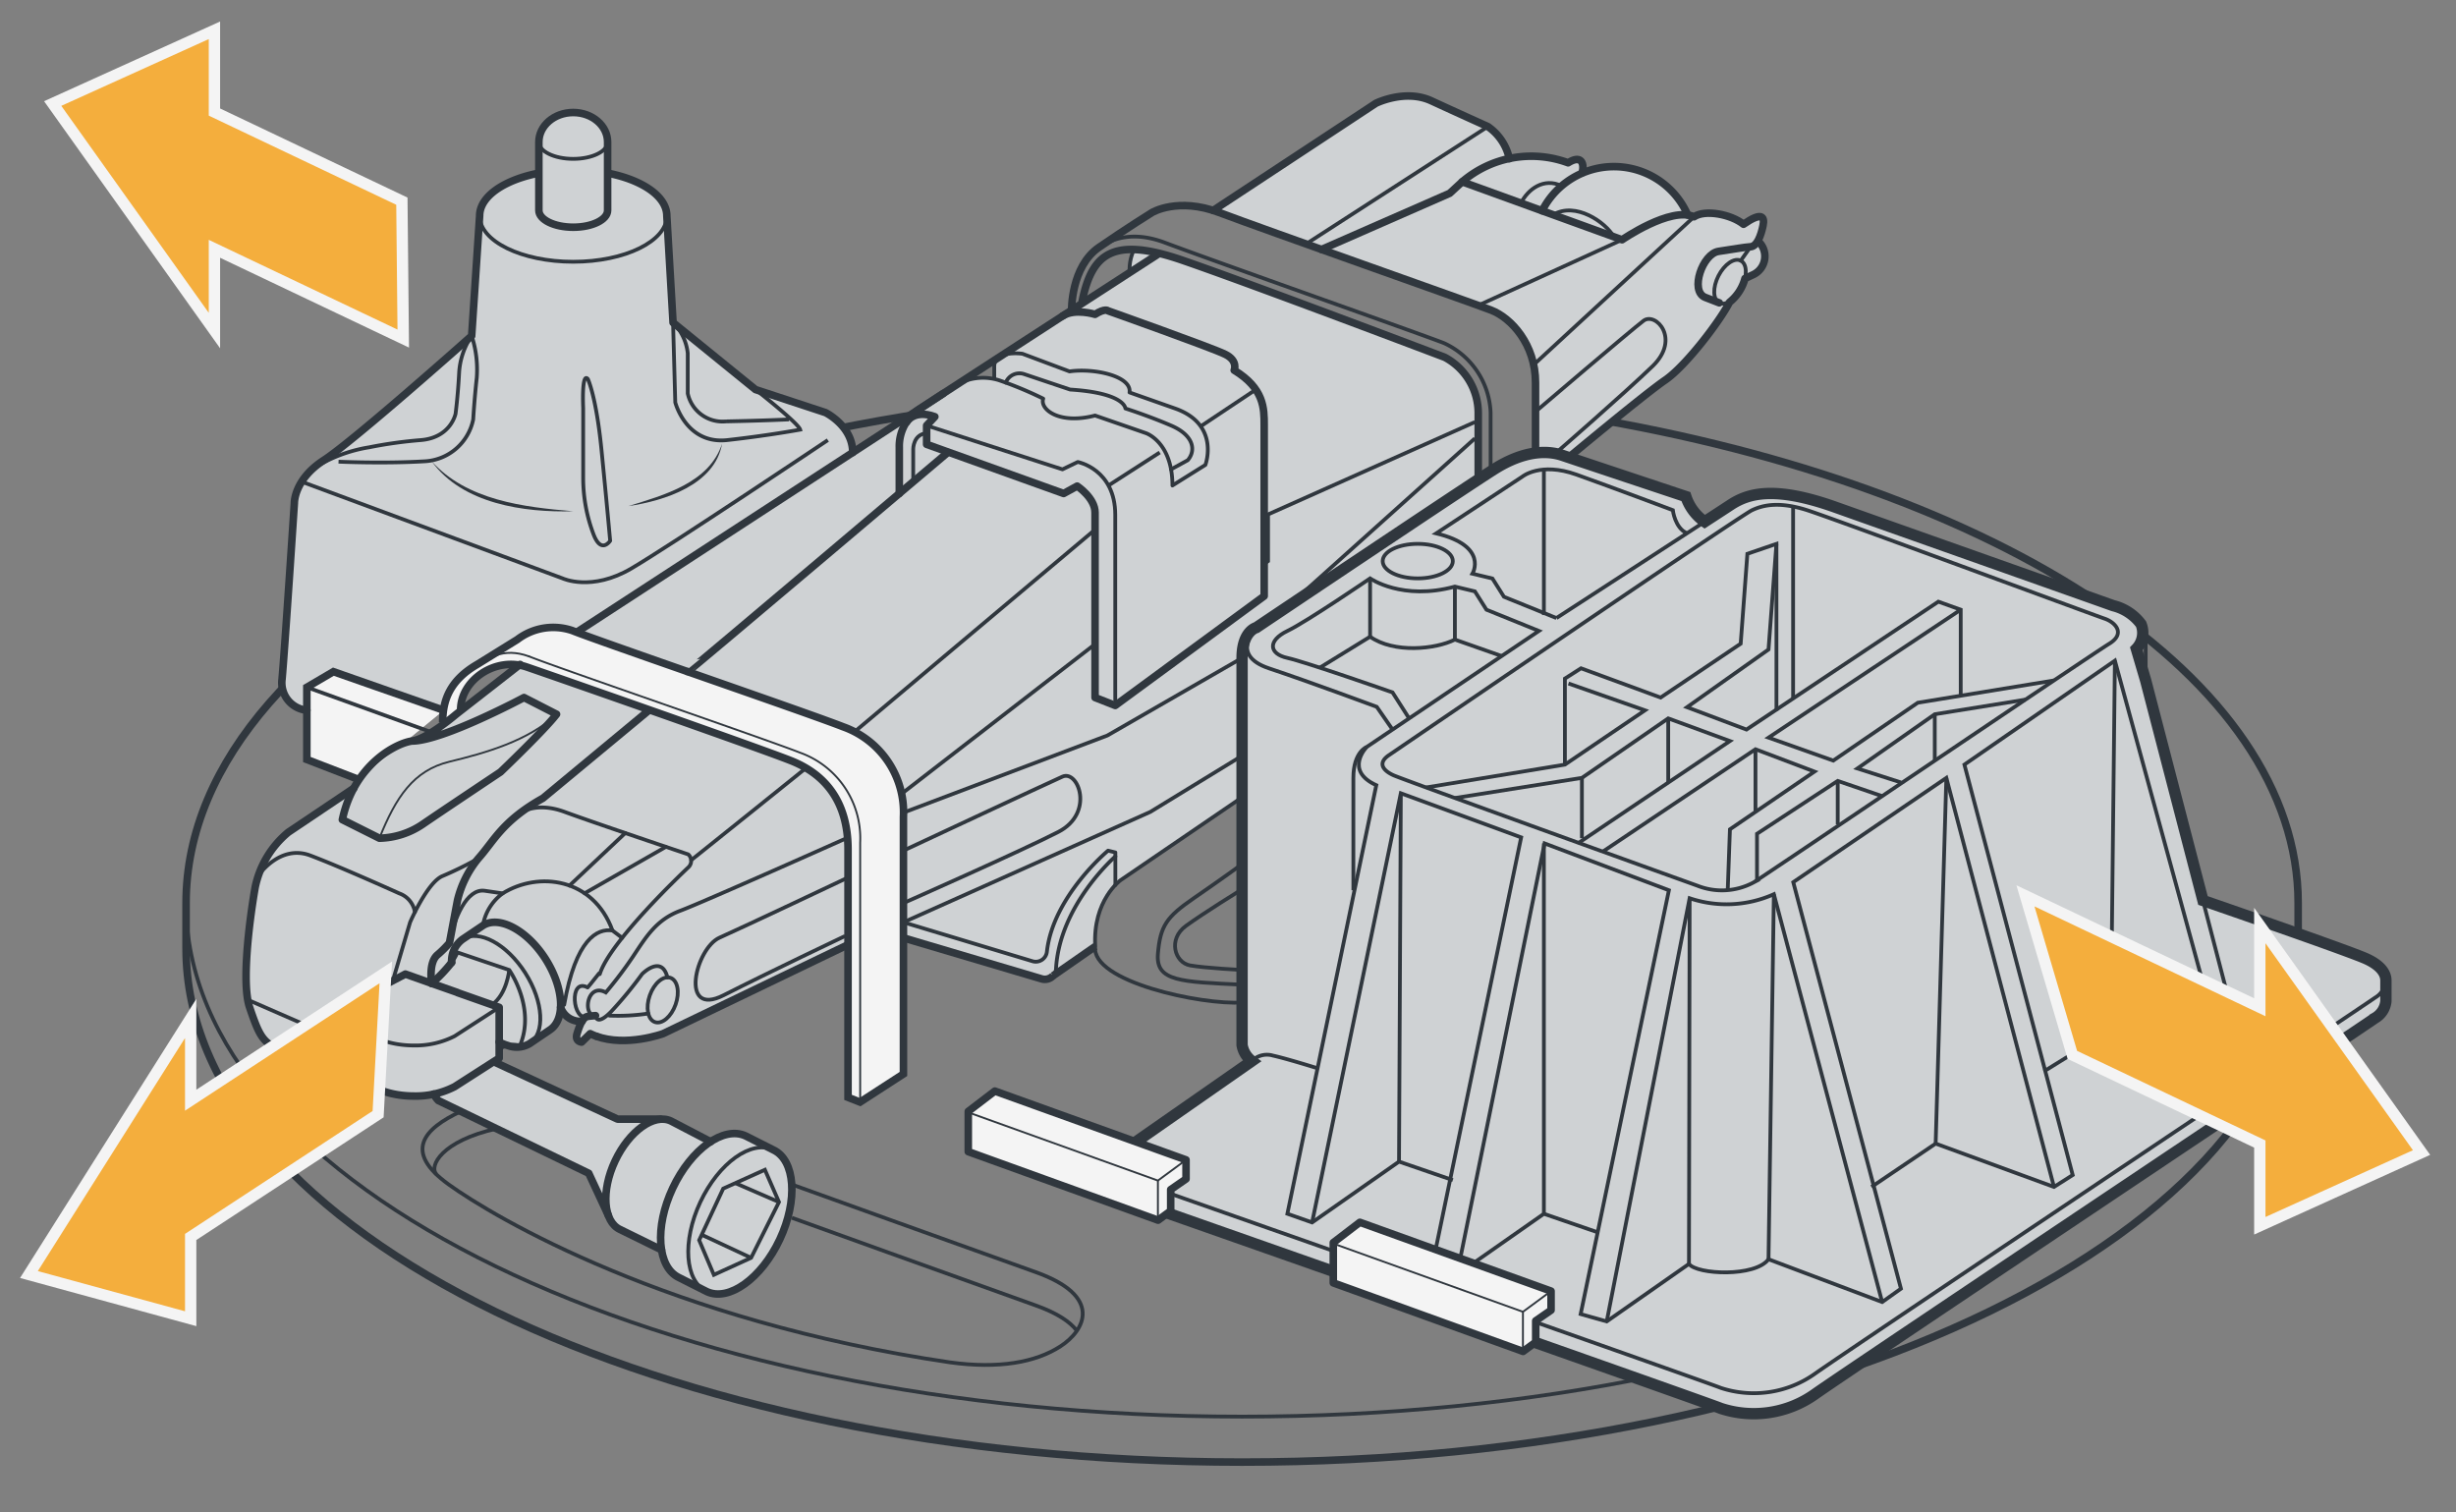 <svg xmlns="http://www.w3.org/2000/svg" width="325" height="200.116" viewBox="0 0 325 200.116"><rect x="0" y="0" width="325" height="200.116" fill="#808080" stroke="none"/><g id="a7f69508-c6c0-4693-b80d-458bdc781463" data-name="below"><path d="M209.541,55.175c55.011,9.132,94.572,34.481,94.572,64.323v6.016c0,37.529-62.566,67.952-139.745,67.952S24.623,163.043,24.623,125.514v-6.016c0-37.529,62.566-67.952,139.745-67.952,8.303,0,16.437.352,24.342,1.027" style="fill:none;stroke:#30373e;stroke-miterlimit:10"/><path d="M304.113,119.498c0,37.529-62.566,67.952-139.745,67.952s-139.745-30.423-139.745-67.952" style="fill:none;stroke:#30373e;stroke-miterlimit:10;stroke-width:0.5px"/><path d="M60.983,147.06c-4.969,2.336-7.623,5.334-1.607,9.674s29.107,18.053,66.352,23.538c6.458.885,11.324,0,14.598-2.123s5.662-6.635-3.273-9.82-32.265-11.595-32.265-11.595" style="fill:none;stroke:#30373e;stroke-miterlimit:10;stroke-width:0.5px"/><path d="M142.502,176.09c-.88-1.173-2.581-2.332-5.45-3.355-8.935-3.185-32.265-11.595-32.265-11.595" style="fill:none;stroke:#30373e;stroke-miterlimit:10;stroke-width:0.5px"/><path d="M57.731,155.375c-.963-1.073.678-4.397,7.974-6.028" style="fill:none;stroke:#30373e;stroke-miterlimit:10;stroke-width:0.5px"/><polygon points="176.437 164.422 176.437 164.642 176.437 168.235 176.437 169.751 201.527 178.817 201.546 178.826 203.147 177.644 203.224 177.587 203.224 174.775 205.254 173.364 205.254 170.838 179.945 161.734 176.437 164.422" style="fill:#cfd2d4"/><path d="M195.617,63.272V54.674a8.38,8.38,0,0,0-4.442-7.397s-25.442-9.647-34.708-12.84a22.962,22.962,0,0,0-6.396-1.42,6.296,6.296,0,0,0-.591,3.05c-1.678,1.087-3.794,2.469-6.12,3.975-.505.324-1.03.658-1.554,1.001-.381.248-.782.505-1.173.763-2.745,1.783-5.615,3.642-8.274,5.367a1.305,1.305,0,0,0-.191.124,1.44,1.44,0,0,0-.601,1.23v1.554l-.01.067a7.115,7.115,0,0,0-4.814.677,1.036,1.036,0,0,0-.134.076c-.639.419-1.239.81-1.782,1.163-.219.143-.429.277-.62.41-.41.267-.772.505-1.096.715q-.315.2-.572.372c-.257.172-.467.305-.62.41a7.308,7.308,0,0,0-1.182.972,4.041,4.041,0,0,0-.448.076l-7.445,4.852a1.802,1.802,0,0,0-.019-.324l-.029-.315c-.019-.105-.029-.2-.048-.305-.019-.095-.048-.191-.067-.286a5.005,5.005,0,0,0-.991-1.973.344.344,0,0,0-.067-.095.943.943,0,0,0-.095-.105,1.562,1.562,0,0,0-.162-.191c-.057-.067-.114-.124-.162-.181l-.172-.172c-.114-.115-.229-.219-.334-.315a9.501,9.501,0,0,0-1.134-.829c-.124-.076-.229-.134-.286-.162h-.01a.104.104,0,0,1-.038-.019l-.01-.01-3.708-1.22-5.51-1.802a.009.009,0,0,1-.01-.01h-.019l-6.711-5.453-1.249-1.02-2.936-2.383-.019-.009-.82-14.127c0-2.564-3.241-4.766-7.836-5.653v-4.118c0-2.154-2.04-3.908-4.547-3.908-2.517,0-4.547,1.754-4.547,3.908v4.118a12.821,12.821,0,0,0-6.616,3.012,5.305,5.305,0,0,0-.667.829,3.359,3.359,0,0,0-.553,1.811l-.01.076-1.039,15.796a.009.009,0,0,1-.01.009c0,.01-.009.019-.029.029h-.01c-.009.019-.029.029-.048.048-.105.095-.295.257-.553.486-.172.143-.372.324-.601.534-.391.353-.868.772-1.401,1.239-.095.086-.191.172-.295.257-.191.172-.4.353-.61.534-.067.048-.124.105-.191.162-.887.782-1.878,1.659-2.936,2.564-.276.238-.553.486-.839.734-.391.343-.791.686-1.192,1.03-1.335,1.144-2.707,2.316-4.023,3.432-.458.381-.896.753-1.335,1.106-.324.267-.639.534-.953.791q-.658.543-1.258,1.03c-.486.391-.953.753-1.382,1.087q-.558.443-1.03.772c-.334.248-.629.458-.877.62-.114.076-.238.152-.343.229-.019.01-.048.029-.076.048-.134.095-.257.191-.381.286a5.784,5.784,0,0,0-.677.572c-.01,0-.01.01-.019.01a8.589,8.589,0,0,0-1.277,1.449c-.057.086-.114.162-.162.248a7.013,7.013,0,0,0-.467.848,7.605,7.605,0,0,0-.286.734,1.153,1.153,0,0,1-.048.172,4.135,4.135,0,0,0-.172,1.077s-.381,5.853-.791,11.763c-.019.334-.048.677-.067,1.01-.009.172-.019.343-.038.505-.029.496-.067.982-.105,1.468v.067c-.019.324-.038.639-.067.944-.038.648-.086,1.277-.133,1.878-.029.439-.057.867-.095,1.278-.048.724-.095,1.392-.143,1.992-.01.219-.029.429-.048.629v.048c-.019.191-.029.372-.048.543-.009.115-.019.219-.019.324-.029.248-.038.458-.057.648-.01.076-.01.143-.019.2a4.683,4.683,0,0,0,0,.896c.019.124.029.229.048.334a.035.035,0,0,0,.01.029,3.207,3.207,0,0,0,.114.458,3.861,3.861,0,0,0,.162.4,2.206,2.206,0,0,0,.2.362,3.17,3.17,0,0,0,.477.572s.01.019.019.019c.086.076.172.153.257.219.095.067.181.134.276.191a4.568,4.568,0,0,0,1.725.629v6.52L47.5,103.166c-.238.353-.467.734-.686,1.134a.034.034,0,0,0-.01.019l-4.318,2.898-4.328,2.898v.01a.291.291,0,0,1-.038.029,1.049,1.049,0,0,0-.2.172c-.01,0-.01.009-.019.009q-.129.115-.315.286c-.086.086-.181.181-.286.277-.105.105-.21.21-.324.334-.219.238-.467.515-.715.829-.2.257-.4.534-.61.839-.105.162-.219.334-.324.505a12.112,12.112,0,0,0-1.134,2.421v.019c-.095.248-.172.505-.248.763-.067.277-.134.553-.181.839-.248,1.43-.515,3.203-.734,5.052-.048.401-.095.801-.133,1.211-.095.877-.172,1.764-.229,2.631-.086,1.296-.114,2.555-.086,3.68a16.911,16.911,0,0,0,.21,2.269v.01a6.063,6.063,0,0,0,.238.992c1.068,3.136,1.535,4.166,2.86,5.052.667.438,3.403,1.764,5.967,2.965.315.152.629.295.944.448.62.286,1.22.562,1.754.81,1.325.61,2.259,1.039,2.259,1.039v.01l.01.01.019.019a.83.83,0,0,0,.181.124,1.089,1.089,0,0,0,.886-.029,3.506,3.506,0,0,0,.334-.162l.2-.115c.057-.038.133-.086.2-.133.143.105.305.21.467.315a6.531,6.531,0,0,0,1.068.524,3.965,3.965,0,0,0,.639.238,3.829,3.829,0,0,0,.467.153,5.252,5.252,0,0,0,.667.162,1.752,1.752,0,0,0,.305.067,3.908,3.908,0,0,0,.582.095,1.052,1.052,0,0,0,.181.029c.21.029.419.057.639.067a1.863,1.863,0,0,0,.238.019c.286.019.572.029.868.029.229,0,.458-.01.686-.019.172-.01.343-.019.515-.038.172-.01.343-.029.505-.048.152-.019.305-.038.458-.067a3.851,3.851,0,0,0,.458-.086,3.826,3.826,0,0,0,.62.858l2.965,1.44.01.01,4.709,2.269.01.009,12.211,5.901,2.602,5.586v.01a3.353,3.353,0,0,0,1.039,1.525,2.393,2.393,0,0,0,.496.305l5.481,2.698v.009a6.462,6.462,0,0,0,.219.896c.009.048.029.095.038.143l.114.315a3.108,3.108,0,0,0,.172.41,3.482,3.482,0,0,0,.267.496,2.423,2.423,0,0,0,.248.362,1.427,1.427,0,0,0,.095.124,3.88,3.88,0,0,0,.334.353,3.261,3.261,0,0,0,.458.353,2.739,2.739,0,0,0,.4.229l3.356,1.687a3.548,3.548,0,0,0,.925.372,1.205,1.205,0,0,0,.267.057c1.678.267,3.68-.658,5.472-2.44a16.422,16.422,0,0,0,3.289-4.747c.114-.248.229-.496.334-.744s.2-.505.295-.753c.086-.238.172-.467.248-.705a.622.622,0,0,1,.019-.067c.057-.172.105-.343.152-.515.019-.067.038-.124.057-.191l.057-.229c.067-.238.114-.486.162-.725.067-.296.114-.601.162-.896v-.038c.029-.2.048-.391.067-.582.01-.133.029-.257.029-.381a10.387,10.387,0,0,0,.01-1.439c0-.029-.01-.057-.01-.086-.019-.238-.038-.477-.076-.705v-.019c-.038-.229-.086-.458-.143-.677a.792.792,0,0,0-.038-.143,4.077,4.077,0,0,0-.152-.515c-.019-.048-.029-.086-.048-.134a5.185,5.185,0,0,0-.257-.572,2.409,2.409,0,0,0-.152-.267.526.526,0,0,0-.086-.134c-.057-.095-.124-.181-.191-.276-.067-.086-.143-.172-.219-.257a2.806,2.806,0,0,0-.238-.238c-.086-.076-.172-.143-.257-.21a3.49,3.49,0,0,0-.572-.343c-.019-.01-.029-.019-.048-.019L98.68,150.314a3.454,3.454,0,0,0-1.487-.324,3.314,3.314,0,0,0-.524.038,2.601,2.601,0,0,0-.448.076,5.108,5.108,0,0,0-1.058.353c-.105.048-.219.095-.324.152-.134.067-.267.143-.41.219-.134.076-.267.162-.4.248l-5.243-2.736a2.697,2.697,0,0,0-1.535-.219v-.038H81.722l-16.024-7.416-.181-.305.543-.352v-2.135a5.197,5.197,0,0,0,1.134.467,3.376,3.376,0,0,0,2.841-.21c.01-.01.019-.01.029-.029l2.659-1.802a2.638,2.638,0,0,0,.601-.524,2.114,2.114,0,0,0,.238-.334,2.671,2.671,0,0,0,.2-.362,2.905,2.905,0,0,0,.162-.4,3.312,3.312,0,0,0,.124-.439,3.522,3.522,0,0,0,.086-.458c.019-.153.038-.305.048-.467v-.029a2.779,2.779,0,0,0,.295.591,4.036,4.036,0,0,0,.257.343c.048.057.105.115.162.172a2.208,2.208,0,0,0,.62.467,2.977,2.977,0,0,0,.534.219,2.942,2.942,0,0,0,.677.076c.095,0,.191,0,.286-.01-.038.067-.076.134-.114.21s-.086.162-.124.257c-.048.124-.105.248-.153.382-.086.238-.172.496-.248.753a.836.836,0,0,0,.133.944.958.958,0,0,0,.353.181.426.426,0,0,0,.105.019l.839-.83.286-.295.01.01c.267.124.515.238.782.334a13.181,13.181,0,0,0,6.902.2,17.647,17.647,0,0,0,1.725-.458.995.995,0,0,0,.124-.038.219.219,0,0,1,.086-.029.035.035,0,0,1,.029-.009l24.47-11.773v20.2l1.592.629.019-.01,5.72-3.718V124.1l18.283,5.424a1.466,1.466,0,0,0,1.506-.4l5.596-3.889a10.568,10.568,0,0,1,2.66-8.131,4.951,4.951,0,0,1,.686-.629l15.91-10.858h.181v-18.56c0-2.212.734-3.232,1.296-3.689a1.684,1.684,0,0,1,.591-.334s1.601-1.077,4.099-2.745a.009.009,0,0,0,.01-.01c6.701-4.49,19.799-13.25,25.337-16.873ZM75.735,83.434c.152.057.324.134.572.229Q75.964,83.534,75.735,83.434Zm1.315.505c.429.152.925.334,1.478.534C77.966,84.273,77.47,84.101,77.051,83.939Zm1.611.582c1.897.686,4.48,1.592,7.369,2.612C83.142,86.122,80.559,85.207,78.662,84.521ZM68.748,107.637c.038-.029.086-.057.133-.086a1.375,1.375,0,0,0-.191.134C68.71,107.665,68.729,107.656,68.748,107.637ZM70.111,88.4C74,89.735,90.94,95.654,99.814,98.867c-3.718-1.325-8.875-3.127-13.937-4.89C79.367,91.708,73.037,89.487,70.111,88.4Zm31.762,11.21c-.562-.2-1.173-.429-1.84-.667C100.701,99.181,101.311,99.401,101.874,99.61Zm-43.192-5.634-7.273-2.545,7.273,2.535Zm0,.029a10.674,10.674,0,0,0-.105,1.563l2.374-1.63c0-3.651,3.899-6.568,7.731-5.939l-7.683,6.005-.629.496v.01s-.229.172-.6.477v.019c-.076.057-.162.124-.248.191-.086.076-.181.143-.277.219s-.2.152-.305.229a.526.526,0,0,1-.086.067,2.368,2.368,0,0,1-.248.181,1.273,1.273,0,0,1-.181.134c-.172.124-.343.248-.534.372a.862.862,0,0,1-.153.105,6.002,6.002,0,0,1-.61.391,10.817,10.817,0,0,1-1.049.6,1.848,1.848,0,0,1-.343.162,3.088,3.088,0,0,1-.324.143,2.656,2.656,0,0,1-.324.114,1.039,1.039,0,0,1-.267.076,1.258,1.258,0,0,1-.305.067,5.498,5.498,0,0,0-1.153.305l2.393-1.964Zm61.361-38.254h.01a.206.206,0,0,1-.038.048A.208.208,0,0,0,120.043,55.751Zm-1.039,9.542v.01c-.238.2-.486.41-.743.62Q118.632,65.608,119.003,65.293Z" style="fill:#cfd2d4"/><polygon points="131.644 144.375 128.126 147.064 128.126 147.283 128.126 152.392 153.225 161.448 153.244 161.458 154.503 160.533 154.913 160.228 154.913 157.406 156.943 156.005 156.943 153.479 150.318 151.096 131.644 144.375" style="fill:#cfd2d4"/><path d="M232.593,31.895a7.082,7.082,0,0,0,.706-2.025c.257-1.249-.2-1.849-2.583-.191-1.649-1.325-5.09-1.983-6.549-.991a2.664,2.664,0,0,0-.829-.219V28.45a10.65,10.65,0,0,0-13.956-5.548l-.019-.038c.324-1.192-.067-2.44-1.859-1.325a15.055,15.055,0,0,0-7.769-.553,7.07,7.07,0,0,0-2.841-4.242s-4.013-1.802-7.483-3.403c-3.479-1.601-7.35.334-7.35.334L160.537,27.849a8.773,8.773,0,0,1,.839.286c1.897.725,6.444,2.355,11.687,4.232.6.21,1.201.429,1.811.648h.01c7.921,2.831,16.892,6.005,20.733,7.397.829.305,1.42.515,1.706.629a9.987,9.987,0,0,1,5.624,7.226,11.012,11.012,0,0,1,.248,2.354v9.247l.01.076a7.9,7.9,0,0,1,2.717.095,5.956,5.956,0,0,1,.791.21q.286.1.858.286l.009-.01s10.047-8.369,12.755-10.219,7.207-7.74,8.532-10.314a4.001,4.001,0,0,0,.582-.543l.038-.038a6.143,6.143,0,0,0,1.335-2.25.469.469,0,0,0,.037-.122C233.886,35.896,234.027,33.265,232.593,31.895Z" style="fill:#cfd2d4"/></g><g id="a4c5c30e-b501-4d71-b86e-953d2fee5e32" data-name="illustration"><polyline points="58.702 93.982 44.118 88.877 40.605 90.938 40.605 100.5 47.506 103.163" style="fill:#f4f4f4;stroke:#30373e;stroke-miterlimit:10"/><path d="M89.873,169.062c-2.904-1.363-3.287-6.666-.855-11.844s6.756-8.27,9.66-6.906l3.654,1.842c2.904,1.363,3.287,6.666.855,11.844s-6.756,8.27-9.66,6.906Z" style="fill:none;stroke:#30373e;stroke-linecap:round;stroke-linejoin:round"/><path d="M87.541,165.382l-5.495-2.697c-2.223-1.044-2.516-5.103-.655-9.066s5.171-6.33,7.394-5.286l5.248,2.735" style="fill:none;stroke:#30373e;stroke-linecap:round;stroke-linejoin:round"/><polygon points="95.705 157.272 101.218 154.787 103.082 159.058 99.393 166.435 94.462 168.687 92.521 164.105 95.705 157.272" style="fill:none;stroke:#30373e;stroke-miterlimit:10;stroke-width:0.5px"/><path d="M102.332,152.153c-2.904-1.363-7.229,1.729-9.66,6.906s-2.048,10.48.855,11.844" style="fill:none;stroke:#30373e;stroke-miterlimit:10;stroke-width:0.5px"/><path d="M59.766,127.355a3.587,3.587,0,0,1,1.442-3.07l2.696-1.816c2.134-1.367,5.86.618,8.294,4.437,2.434,3.838,2.677,8.031.524,9.398l-2.677,1.816a3.37,3.37,0,0,1-2.846.225,5.876,5.876,0,0,1-1.142-.468" style="fill:none;stroke:#30373e;stroke-linecap:round;stroke-linejoin:round"/><line x1="60.533" y1="131.343" x2="60.533" y2="131.324" style="fill:none;stroke:#30373e;stroke-miterlimit:10;stroke-width:0.5px"/><path d="M61.211,124.284c2.144-1.367,5.857.625,8.294,4.448s2.675,8.03.531,9.397" style="fill:none;stroke:#30373e;stroke-miterlimit:10;stroke-width:0.5px"/><path d="M57.388,144.766a3.747,3.747,0,0,0,.618.861L77.907,155.25l2.602,5.598" style="fill:none;stroke:#30373e;stroke-linecap:round;stroke-linejoin:round"/><polyline points="87.418 148.087 81.725 148.087 65.704 140.659" style="fill:none;stroke:#30373e;stroke-linecap:round;stroke-linejoin:round"/><polyline points="167.288 74.605 167.8 74.248 167.8 68.068 195.17 55.847" style="fill:none;stroke:#30373e;stroke-miterlimit:10;stroke-width:0.5px"/><line x1="119.265" y1="105.069" x2="144.907" y2="85.234" style="fill:none;stroke:#30373e;stroke-miterlimit:10;stroke-width:0.5px"/><polyline points="119.807 107.428 146.541 97.32 164.368 87.057" style="fill:none;stroke:#30373e;stroke-miterlimit:10;stroke-width:0.5px"/><line x1="170.357" y1="80.286" x2="195.17" y2="58.011" style="fill:none;stroke:#30373e;stroke-miterlimit:10;stroke-width:0.5px"/><path d="M59.766,127.355a20.622,20.622,0,0,1-2.64,2.771" style="fill:none;stroke:#30373e;stroke-linecap:round;stroke-linejoin:round"/><path d="M66.056,138.813a3.596,3.596,0,0,1,1.142-.468,3.484,3.484,0,0,1,1.61,0c2.115-5.017-1.423-9.997-1.423-9.997l-6.852-2.321a6.534,6.534,0,0,1-.768,1.329" style="fill:none;stroke:#30373e;stroke-miterlimit:10;stroke-width:0.5px"/><line x1="146.678" y1="64.243" x2="153.466" y2="59.872" style="fill:none;stroke:#30373e;stroke-miterlimit:10;stroke-width:0.5px"/><line x1="158.886" y1="56.41" x2="166.172" y2="51.552" style="fill:none;stroke:#30373e;stroke-miterlimit:10;stroke-width:0.5px"/><line x1="76.308" y1="83.662" x2="124.828" y2="52.063" style="fill:none;stroke:#30373e;stroke-linecap:round;stroke-linejoin:round"/><line x1="40.605" y1="90.938" x2="57.126" y2="96.897" style="fill:none;stroke:#30373e;stroke-miterlimit:10;stroke-width:0.5px"/><path d="M40.605,93.982a3.654,3.654,0,0,1-3.282-4.112c.34-3.737,1.63-23.299,1.63-23.299s-.077-3.107,3.904-5.679S62.417,44.438,62.417,44.438L63.471,28.56c0-3.356,5.545-6.076,12.384-6.076S88.24,25.205,88.24,28.56l.824,14.127,10.909,8.859,9.261,3.047s3.602,1.767,3.602,5.28" style="fill:none;stroke:#30373e;stroke-linecap:round;stroke-linejoin:round"/><path d="M75.856,67.65c-6.493.192-14.683-.974-18.735-6.613,4.652,5.166,12.155,6.065,18.735,6.613Z" style="fill:#30373e"/><path d="M95.55,58.709c-.947,5.447-7.603,7.554-12.386,8.257,4.687-1.455,10.707-3.08,12.386-8.257Z" style="fill:#30373e"/><path d="M41.35,62.058a19.575,19.575,0,0,1,7.515-2.873,58.056,58.056,0,0,1,6.828-.952c3.969-.329,4.591-3.484,4.591-3.484s.311-2.335.467-5.336a9.65,9.65,0,0,1,1.666-4.975,14.414,14.414,0,0,1,.669,5.58c-.311,2.785-.467,5.48-.467,5.48a6.92,6.92,0,0,1-6.381,5.539c-5.447.326-11.44.054-11.44.054" style="fill:none;stroke:#30373e;stroke-miterlimit:10;stroke-width:0.5px"/><path d="M104.409,55.498s-3.191.159-8.327.261a4.715,4.715,0,0,1-5.073-3.696v-5.31a6.723,6.723,0,0,0-1.944-4.067l.292,10.561s1.433,5.59,6.881,4.985,9.65-1.383,9.65-1.383c-.235-.862-5.914-5.304-5.914-5.304" style="fill:none;stroke:#30373e;stroke-miterlimit:10;stroke-width:0.5px"/><path d="M77.794,50.158s1.09,2.257,1.79,9.261,1.158,12.14,1.158,12.14-1.158,1.79-2.17-.778a20.995,20.995,0,0,1-1.401-7.506V53.981S76.938,49.146,77.794,50.158Z" style="fill:none;stroke:#30373e;stroke-miterlimit:10;stroke-width:0.5px"/><path d="M88.24,28.56c0,3.356-5.545,6.076-12.384,6.076s-12.384-2.72-12.384-6.076" style="fill:none;stroke:#30373e;stroke-miterlimit:10;stroke-width:0.5px"/><path d="M39.922,63.744l34.527,12.789s3.813,1.795,9.105-1.317,25.992-16.982,25.992-16.982" style="fill:none;stroke:#30373e;stroke-miterlimit:10;stroke-width:0.5px"/><line x1="99.393" y1="166.435" x2="92.856" y2="163.385" style="fill:none;stroke:#30373e;stroke-miterlimit:10;stroke-width:0.5px"/><line x1="103.082" y1="159.058" x2="97.302" y2="156.552" style="fill:none;stroke:#30373e;stroke-miterlimit:10;stroke-width:0.5px"/><path d="M71.308,27.836c0,1.232,2.036,2.231,4.548,2.231s4.548-.999,4.548-2.231V18.791c0-2.155-2.036-3.903-4.548-3.903s-4.548,1.747-4.548,3.903Z" style="fill:#cfd2d4;stroke:#30373e;stroke-miterlimit:10"/><path d="M80.404,18.791c0,1.232-2.036,2.231-4.548,2.231s-4.548-.999-4.548-2.231" style="fill:none;stroke:#30373e;stroke-miterlimit:10;stroke-width:0.5px"/></g><g id="b76ac985-160f-4ea0-91c5-6326ee76328d" data-name="above"><path d="M164.187,117.778s-4.793,2.957-7.241,4.728-1.492,4.881.542,5.24,6.879.598,6.879.598" style="fill:none;stroke:#30373e;stroke-linecap:round;stroke-linejoin:round;stroke-width:0.5px"/><path d="M164.368,130.297c-8.074-.398-11.46-.398-11.143-4.106s1.155-4.867,4.743-7.337,6.219-4.384,6.219-4.384" style="fill:none;stroke:#30373e;stroke-linecap:round;stroke-linejoin:round;stroke-width:0.5px"/><path d="M164.368,132.65c-5.324.359-20.032-2.748-19.437-7.415-.359-6.1,3.349-8.764,3.349-8.764l15.907-10.851" style="fill:none;stroke:#30373e;stroke-linecap:round;stroke-linejoin:round;stroke-width:0.5px"/><path d="M147.595,117.099v-4.303l-.965-.239s-7.277,6.03-8.094,13.366a1.483,1.483,0,0,1-1.901,1.269l-17.084-5.154" style="fill:none;stroke:#30373e;stroke-linecap:round;stroke-linejoin:round;stroke-width:0.5px"/><path d="M139.355,129.106a1.478,1.478,0,0,1-1.522.418l-18.282-5.42" style="fill:none;stroke:#30373e;stroke-miterlimit:10"/><path d="M147.595,113.322s-7.377,6.393-7.855,14.868a1.47,1.47,0,0,1-.385.916" style="fill:none;stroke:#30373e;stroke-linecap:round;stroke-linejoin:round;stroke-width:0.5px"/><polyline points="164.368 99.998 152.227 107.428 119.551 122.037" style="fill:none;stroke:#30373e;stroke-linecap:round;stroke-linejoin:round;stroke-width:0.5px"/><path d="M58.578,95.573c0-2.851.897-5.516,4.57-7.655l5.308-3.292A7.838,7.838,0,0,1,75.73,83.437c3.542,1.435,31.274,10.931,35.82,12.726a12.02,12.02,0,0,1,8.002,11.913V142.108l-5.744,3.723-1.589-.623V112.408c0-6.35-3.037-9.971-7.582-11.765S73.324,89.496,69.708,88.261c-4.122-1.408-8.754,1.702-8.754,5.679" style="fill:#f4f4f4;stroke:#30373e;stroke-miterlimit:10"/><path d="M113.826,145.831v-34.34a12.02,12.02,0,0,0-8.002-11.913c-4.545-1.794-32.278-11.29-35.82-12.726" style="fill:none;stroke:#30373e;stroke-linecap:round;stroke-linejoin:round;stroke-width:0.25px"/><path d="M68.817,87.918l-8.445,6.59s-3.827,3.278-5.861,3.547-7.655,3.079-9.209,10.405l4.904,2.453a10.582,10.582,0,0,0,5.705-1.829c2.787-1.91,10.322-6.933,10.322-6.933s5.861-5.598,7.415-7.643L69.342,92.3s-10.764,5.755-14.831,5.755" style="fill:none;stroke:#30373e;stroke-linecap:round;stroke-linejoin:round"/><path d="M66.056,133.29v6.721l-5.897,3.782a11.251,11.251,0,0,1-5.392,1.236c-4.212,0-7.638-1.891-7.638-4.231v-6.684a3.561,3.561,0,0,1,2.078-2.902l4.437-2.321,3.482,1.236,3.407,1.198v.019Z" style="fill:none;stroke:#30373e;stroke-linecap:round;stroke-linejoin:round"/><path d="M47.127,134.107c0,2.337,3.42,4.231,7.639,4.231a11.376,11.376,0,0,0,5.402-1.239l5.886-3.806" style="fill:none;stroke:#30373e;stroke-linecap:round;stroke-linejoin:round;stroke-width:0.5px"/><path d="M67.385,128.347s-.302,3.203-2.281,4.607" style="fill:none;stroke:#30373e;stroke-miterlimit:10;stroke-width:0.5px"/><path d="M46.818,104.301l-8.662,5.819A12.793,12.793,0,0,0,33.76,117.445c-.799,4.594-1.798,12.718-.732,15.847s1.531,4.165,2.863,5.045,10.926,5.275,10.926,5.275.466.68,1.828-.292" style="fill:none;stroke:#30373e;stroke-linecap:round;stroke-linejoin:round"/><path d="M51.986,129.757l2.282-7.72s2.293-5.324,4.309-6.124a47.936,47.936,0,0,0,4.726-2.33" style="fill:none;stroke:#30373e;stroke-linecap:round;stroke-linejoin:round;stroke-width:0.5px"/><path d="M78.806,134.409c-1.751.083-1.173-4.454,1.361-3.085a54.022,54.022,0,0,0,3.599-4.757c1.731-2.597,3.063-4.861,6.259-6.059s21.985-9.595,21.985-9.595" style="fill:none;stroke:#30373e;stroke-miterlimit:10;stroke-width:0.5px"/><path d="M78.806,134.409s.099,1.48,2.096-.585a52.457,52.457,0,0,0,4.062-4.934s2.58-2.64,3.356.439" style="fill:none;stroke:#30373e;stroke-linecap:round;stroke-linejoin:round;stroke-width:0.5px"/><path d="M78.884,137.11a7.712,7.712,0,0,1-.783-.334l-1.137,1.115s-.932-.064-.599-1.129.726-2.131,1.395-2.264c.158-.032.545-.07,1.044-.111" style="fill:none;stroke:#30373e;stroke-linecap:round;stroke-linejoin:round"/><path d="M112.216,125.005l-24.47,11.77s-4.867,1.788-8.862.334" style="fill:none;stroke:#30373e;stroke-miterlimit:10"/><path d="M77.76,134.498c-1.994.799-2.533-5.201,0-3.832,0,0,.633-.733,1.504-1.858" style="fill:none;stroke:#30373e;stroke-linecap:round;stroke-linejoin:round;stroke-width:0.5px"/><path d="M57.126,130.126s-.461-2.693.738-3.759a14.099,14.099,0,0,0,1.611-1.598l1.059-5.621a13.724,13.724,0,0,1,2.771-5.566c2.084-2.33,3.149-4.941,8.543-7.964L85.881,93.982" style="fill:none;stroke:#30373e;stroke-linecap:round;stroke-linejoin:round"/><path d="M68.574,107.777s2.074-1.843,6.136-.349S91.072,113.05,91.072,113.05a1.157,1.157,0,0,1,0,1.731c-.915.866-10.37,9.84-11.701,14.109" style="fill:none;stroke:#30373e;stroke-linecap:round;stroke-linejoin:round;stroke-width:0.5px"/><ellipse cx="87.694" cy="132.314" rx="3.103" ry="1.812" transform="translate(-66.289 170.87) rotate(-70.522)" style="fill:none;stroke:#30373e;stroke-linecap:round;stroke-linejoin:round;stroke-width:0.5px"/><path d="M80.645,134.387a27.105,27.105,0,0,0,5.145-.276" style="fill:none;stroke:#30373e;stroke-linecap:round;stroke-linejoin:round;stroke-width:0.5px"/><path d="M112.009,116.213s-13.609,6.444-16.791,7.859-5.381,10.629.543,7.617,16.072-7.837,16.072-7.837" style="fill:none;stroke:#30373e;stroke-miterlimit:10;stroke-width:0.5px"/><path d="M119.551,112.556s18.943-8.858,21.044-9.792,4.28,4.825-.545,7.315-20.5,9.419-20.5,9.419" style="fill:none;stroke:#30373e;stroke-linecap:round;stroke-linejoin:round;stroke-width:0.5px"/><path d="M91.466,113.815c.233-.156,15.195-12.19,15.195-12.19" style="fill:none;stroke:#30373e;stroke-linecap:round;stroke-linejoin:round;stroke-width:0.5px"/><line x1="113.436" y1="96.537" x2="144.907" y2="70.08" style="fill:none;stroke:#30373e;stroke-linecap:round;stroke-linejoin:round;stroke-width:0.5px"/><path d="M91.009,88.877c.1.035,34.412-29.005,34.412-29.005" style="fill:none;stroke:#30373e;stroke-linecap:round;stroke-linejoin:round"/><path d="M119.004,65.3V59.185a5.848,5.848,0,0,1,2.914-5.214c3.268-2.179,31.286-20.311,31.286-20.311" style="fill:none;stroke:#30373e;stroke-linecap:round;stroke-linejoin:round"/><path d="M120.844,63.744v-4.326s-.015-1.946,1.775-2.101" style="fill:none;stroke:#30373e;stroke-linecap:round;stroke-linejoin:round;stroke-width:0.5px"/><path d="M119.988,55.847s.919-1.721,3.721-.709l-1.09,1.167v2.49L140.751,65.3l1.79-.979s2.366,1.556,2.366,3.502V92.3l2.673,1.048,19.708-14.475V56.228c0-2.179,0-4.825-3.969-7.237,0,0,.545-1.245-1.167-2.101S146.63,41.13,146.63,41.13s-.369-.389-1.723.467c0,0-2.677-.831-4.278.207" style="fill:none;stroke:#30373e;stroke-linecap:round;stroke-linejoin:round"/><path d="M126.596,50.912a7.081,7.081,0,0,1,5.595-.599,49.947,49.947,0,0,1,5.86,2.436c-.491,1.377,2.062,3.478,6.856,2.233l6.739,2.335s3.502,1.167,3.502,6.926l4.358-2.724s2.007-5.35-4.014-7.471L149.47,51.928h0c.308-2.159-4.672-3.249-7.941-2.782l-6.226-2.335s-3.735-.545-3.735,1.712v1.555" style="fill:none;stroke:#30373e;stroke-linecap:round;stroke-linejoin:round;stroke-width:0.5px"/><path d="M122.619,56.305l17.977,5.8,2.023-.976s4.961.934,4.961,7.004V92.638" style="fill:none;stroke:#30373e;stroke-linecap:round;stroke-linejoin:round;stroke-width:0.5px"/><path d="M154.964,62.106l2.207-1.209c1.089-1.245.877-3.268-2.207-4.591s-6.042-2.257-6.042-2.257-.021-2.048-7.315-2.502L135.459,49.48a1.951,1.951,0,0,0-2.369,1.148" style="fill:none;stroke:#30373e;stroke-linecap:round;stroke-linejoin:round;stroke-width:0.5px"/><path d="M143.211,39.807c1.299-6.237,3.999-8.56,13.259-5.37s34.708,12.84,34.708,12.84a8.368,8.368,0,0,1,4.436,7.393v8.603" style="fill:none;stroke:#30373e;stroke-linecap:round;stroke-linejoin:round"/><path d="M141.805,41.042s-.101-5.748,3.625-8.316,6.994-4.591,6.994-4.591,3.424-2.101,8.949,0,33.307,11.886,35.953,12.908,5.867,4.524,5.867,9.582v9.248" style="fill:none;stroke:#30373e;stroke-linecap:round;stroke-linejoin:round"/><path d="M143.08,35.512c1.015-1.942,4.442-5.899,11.057-3.409s34.007,12.14,36.965,13.307a10.566,10.566,0,0,1,6.148,9.183v7.512" style="fill:none;stroke:#30373e;stroke-linecap:round;stroke-linejoin:round;stroke-width:0.5px"/><path d="M59.475,124.769c.613-3.256,2.29-7.25,4.668-6.902l2.377.348h0c4.755-2.959,11.993-2.061,14.53,4.914l1.281.975" style="fill:none;stroke:#30373e;stroke-linecap:round;stroke-linejoin:round;stroke-width:0.5px"/><line x1="77.364" y1="118.2" x2="88.115" y2="112.054" style="fill:none;stroke:#30373e;stroke-linecap:round;stroke-linejoin:round;stroke-width:0.5px"/><line x1="75.36" y1="117.18" x2="82.74" y2="110.229" style="fill:none;stroke:#30373e;stroke-linecap:round;stroke-linejoin:round;stroke-width:0.5px"/><path d="M66.52,118.215a6.617,6.617,0,0,0-2.617,4.254" style="fill:none;stroke:#30373e;stroke-linecap:round;stroke-linejoin:round;stroke-width:0.5px"/><path d="M81.049,123.129c-2.008-.317-4.861,1.106-6.393,9.825" style="fill:none;stroke:#30373e;stroke-linecap:round;stroke-linejoin:round;stroke-width:0.5px"/><path d="M74.18,133.292a2.763,2.763,0,0,0,2.844,1.845" style="fill:none;stroke:#30373e;stroke-linecap:round;stroke-linejoin:round"/><path d="M34.144,115.916s2.841-4.252,6.909-2.72,11.782,5.019,11.782,5.019a3.163,3.163,0,0,1,2.068,2.48" style="fill:none;stroke:#30373e;stroke-linecap:round;stroke-linejoin:round;stroke-width:0.5px"/><line x1="32.783" y1="132.291" x2="47.129" y2="138.549" style="fill:none;stroke:#30373e;stroke-linecap:round;stroke-linejoin:round;stroke-width:0.5px"/><path d="M174.87,33.012l16.967-7.435,1.653-1.521a14.044,14.044,0,0,1,14.018-2.513c1.785-1.124,2.182.132,1.851,1.322" style="fill:none;stroke:#30373e;stroke-linecap:round;stroke-linejoin:round"/><path d="M193.49,24.056l21.159,7.67s6.414-4.43,9.522-3.042c1.455-.992,4.893-.331,6.546.992,2.38-1.653,2.843-1.058,2.579.198s-.773,2.711-1.643,2.777-2.126.296-4.242.611-3.818,5.214-1.796,6.074l1.896.735" style="fill:none;stroke:#30373e;stroke-linecap:round;stroke-linejoin:round"/><path d="M232.767,32.023a2.686,2.686,0,0,1-.793,4.331l-1.065.5a6.008,6.008,0,0,1-2.043,3.136c-1.322,2.579-5.819,8.464-8.53,10.315s-12.76,10.224-12.76,10.224" style="fill:none;stroke:#30373e;stroke-linecap:round;stroke-linejoin:round"/><path d="M203.193,54.472s12.712-10.844,14.299-12.034,4.959,2.38,1.19,6.017-12.72,11.419-12.72,11.419" style="fill:none;stroke:#30373e;stroke-linecap:round;stroke-linejoin:round;stroke-width:0.5px"/><line x1="224.171" y1="28.684" x2="202.948" y2="48.268" style="fill:none;stroke:#30373e;stroke-linecap:round;stroke-linejoin:round;stroke-width:0.5px"/><line x1="214.649" y1="31.726" x2="195.614" y2="40.413" style="fill:none;stroke:#30373e;stroke-linecap:round;stroke-linejoin:round;stroke-width:0.5px"/><path d="M205.521,28.417c2.978-1.783,6.948.998,8.038,2.914" style="fill:none;stroke:#30373e;stroke-linecap:round;stroke-linejoin:round;stroke-width:0.5px"/><path d="M206.646,24.605c-2.345-1.145-4.455.42-5.378,2.27" style="fill:none;stroke:#30373e;stroke-linecap:round;stroke-linejoin:round;stroke-width:0.5px"/><ellipse cx="228.931" cy="37.28" rx="3.132" ry="1.719" transform="translate(91.884 224.41) rotate(-63.031)" style="fill:none;stroke:#30373e;stroke-linecap:round;stroke-linejoin:round;stroke-width:0.5px"/><line x1="231.653" y1="32.652" x2="230.352" y2="34.488" style="fill:none;stroke:#30373e;stroke-linecap:round;stroke-linejoin:round;stroke-width:0.5px"/><path d="M223.334,28.45a10.646,10.646,0,0,0-19.264-.562" style="fill:none;stroke:#30373e;stroke-linecap:round;stroke-linejoin:round"/><path d="M150.072,33.012a6.263,6.263,0,0,0-.589,3.058" style="fill:none;stroke:#30373e;stroke-linecap:round;stroke-linejoin:round;stroke-width:0.5px"/><path d="M160.541,27.845l21.516-14.171s3.875-1.938,7.35-.334,7.483,3.408,7.483,3.408a6.976,6.976,0,0,1,2.84,4.248" style="fill:none;stroke:#30373e;stroke-linecap:round;stroke-linejoin:round"/><line x1="196.89" y1="16.747" x2="173.171" y2="32.064" style="fill:none;stroke:#30373e;stroke-linecap:round;stroke-linejoin:round;stroke-width:0.5px"/><path d="M50.206,110.912c2.18-5.426,4.498-8.969,9.269-10.124s10.476-2.764,14.173-6.281" style="fill:none;stroke:#30373e;stroke-linecap:round;stroke-linejoin:round;stroke-width:0.25px"/><path d="M61.727,88.877c2.849-1.845,4.822-3.265,8.278-2.024" style="fill:none;stroke:#30373e;stroke-linecap:round;stroke-linejoin:round;stroke-width:0.25px"/><line x1="139.334" y1="129.125" x2="144.931" y2="125.234" style="fill:none;stroke:#30373e;stroke-miterlimit:10"/><path d="M312.822,126.737c-3.445-1.423-19.583-6.983-21.305-7.582l-7.582-29.112L282.7,85.85a3.049,3.049,0,0,0,.618-3.276,6.552,6.552,0,0,0-3.688-2.434c-2.246-.805-28.718-10.166-36.769-13.03s-11.514-1.835-13.835-.318c-.487.318-1.741,1.142-3.445,2.247a6.584,6.584,0,0,1-2.49-3.332S208.75,60.932,206.71,60.239c-2.041-.674-5.055-.599-8.874,1.778-3.819,2.396-31.583,21.024-31.583,21.024s-1.891.468-1.891,4.006v51.24a3.34,3.34,0,0,0,1.292,2.115l-17.242,12.019a1.994,1.994,0,0,0-.824,1.797l.019,2.247a1.901,1.901,0,0,0,1.273,2.078c15.614,5.485,77.3,27.165,78.836,27.82a13.991,13.991,0,0,0,12.487-1.91c5.13-3.613,72.04-48.301,74.08-49.743a2.882,2.882,0,0,0,1.442-2.247v-2.733C315.724,128.685,314.863,127.58,312.822,126.737Z" style="fill:#cfd2d4;stroke:#30373e;stroke-miterlimit:10;stroke-width:1.5px"/><path d="M183.791,99.928s46.456-31.653,48.025-32.404,3.752-1.16,7.367,0S277.045,81.373,278.477,81.85s2.865,1.978.614,3.343-45.283,30.493-47.064,31.585a8.863,8.863,0,0,1-7.442.409c-2.865-1.023-38.816-13.985-40.18-14.599S182.241,100.984,183.791,99.928Z" style="fill:none;stroke:#30373e;stroke-miterlimit:10;stroke-width:0.5px"/><path d="M205.962,81.782S226.7,68.327,229.02,66.8s5.799-2.55,13.848.315,34.518,12.211,36.769,13.03,4.298,1.774,4.298,4.912v4.98l13.201,50.722-2.421,1.008-15.393-5.485-8.847,5.485" style="fill:none;stroke:#30373e;stroke-miterlimit:10;stroke-width:0.5px"/><ellipse cx="187.611" cy="74.248" rx="4.639" ry="2.285" style="fill:none;stroke:#30373e;stroke-miterlimit:10;stroke-width:0.5px"/><path d="M225.606,69.049a6.67,6.67,0,0,1-2.521-3.343l-16.372-5.457c-2.047-.682-5.048-.614-8.868,1.774s-31.585,21.011-31.585,21.011-1.891.477-1.891,4.025v51.231a3.358,3.358,0,0,0,1.277,2.115l-17.229,12.026a1.917,1.917,0,0,0-.821,1.782l.006,2.263a1.925,1.925,0,0,0,1.277,2.075c15.612,5.483,77.297,27.155,78.846,27.81a13.974,13.974,0,0,0,12.484-1.91c5.116-3.615,72.038-48.298,74.084-49.731a2.893,2.893,0,0,0,1.429-2.255v-2.729c.002-1.055-.856-2.153-2.9-2.996-3.645-1.502-21.45-7.642-21.45-7.642" style="fill:none;stroke:#30373e;stroke-miterlimit:10;stroke-width:0.5px"/><path d="M147.595,154.212a1.912,1.912,0,0,0,1.283,1.632c15.612,5.483,77.297,27.155,78.846,27.81a13.974,13.974,0,0,0,12.484-1.91c5.116-3.616,72.038-48.298,74.084-49.731a2.893,2.893,0,0,0,1.429-2.255" style="fill:none;stroke:#30373e;stroke-miterlimit:10;stroke-width:0.5px"/><polyline points="247.65 157.057 256.143 151.322 271.802 157.057 274.279 155.48 259.947 101.174 279.862 87.419 294.715 141.767" style="fill:none;stroke:#30373e;stroke-miterlimit:10;stroke-width:0.5px"/><path d="M180.858,98.836s-3.042,3.113,1.266,5.063l-11.766,56.708,3.273,1.15,11.501-8.051,7.119,2.449" style="fill:none;stroke:#30373e;stroke-miterlimit:10;stroke-width:0.5px"/><polyline points="173.63 161.757 185.369 104.965 201.293 110.804 189.527 167.511 192.801 168.661 204.301 160.611 211.42 163.06" style="fill:none;stroke:#30373e;stroke-miterlimit:10;stroke-width:0.5px"/><path d="M192.801,168.661,204.39,111.6l16.455,6.2-11.678,56.081,3.45.973,10.882-7.608c1.062,1.415,8.758,1.769,10.528-.619l15.04,5.662,2.483-1.769L237.3,116.731l20.259-13.801,14.243,54.127" style="fill:none;stroke:#30373e;stroke-miterlimit:10;stroke-width:0.5px"/><line x1="204.301" y1="160.611" x2="204.301" y2="111.6" style="fill:none;stroke:#30373e;stroke-miterlimit:10;stroke-width:0.5px"/><line x1="185.131" y1="153.706" x2="185.369" y2="104.965" style="fill:none;stroke:#30373e;stroke-miterlimit:10;stroke-width:0.5px"/><path d="M212.617,174.854l10.97-56a15.324,15.324,0,0,0,11.147-.531l14.332,53.965" style="fill:none;stroke:#30373e;stroke-miterlimit:10;stroke-width:0.5px"/><line x1="223.587" y1="118.854" x2="223.499" y2="167.246" style="fill:none;stroke:#30373e;stroke-miterlimit:10;stroke-width:0.5px"/><line x1="234.026" y1="166.627" x2="234.734" y2="118.323" style="fill:none;stroke:#30373e;stroke-miterlimit:10;stroke-width:0.5px"/><line x1="279.322" y1="136.282" x2="279.862" y2="87.419" style="fill:none;stroke:#30373e;stroke-miterlimit:10;stroke-width:0.5px"/><path d="M283.935,90.036l-1.238-4.192a3.03,3.03,0,0,0,.619-3.272" style="fill:none;stroke:#30373e;stroke-miterlimit:10;stroke-width:0.5px"/><polyline points="188.71 104.199 207.083 101.174 217.677 93.992 207.556 90.441" style="fill:none;stroke:#30373e;stroke-miterlimit:10;stroke-width:0.5px"/><polyline points="207.083 101.174 207.083 89.79 209.213 88.429 219.748 92.3 230.342 85.174 231.229 73.278 235.076 71.963 235.076 94.051" style="fill:none;stroke:#30373e;stroke-miterlimit:10;stroke-width:0.5px"/><polyline points="235.076 71.963 234.026 85.943 223.24 93.578 231.111 96.537 256.501 79.611 259.46 80.676 259.46 91.921" style="fill:none;stroke:#30373e;stroke-miterlimit:10;stroke-width:0.5px"/><polyline points="271.802 90.037 253.778 92.986 242.593 100.644 234.026 97.602 259.46 80.676" style="fill:none;stroke:#30373e;stroke-miterlimit:10;stroke-width:0.5px"/><polyline points="268.024 92.576 256.027 94.508 245.788 101.686 251.549 103.534" style="fill:none;stroke:#30373e;stroke-miterlimit:10;stroke-width:0.5px"/><line x1="256.027" y1="94.508" x2="256.027" y2="100.644" style="fill:none;stroke:#30373e;stroke-miterlimit:10;stroke-width:0.5px"/><polyline points="192.525 105.594 209.332 102.93 220.754 95.057 228.921 98.055 208.799 111.6" style="fill:none;stroke:#30373e;stroke-miterlimit:10;stroke-width:0.5px"/><polyline points="212.095 112.685 232.301 99.141 240.107 102.1 228.921 109.735 228.629 117.778" style="fill:none;stroke:#30373e;stroke-miterlimit:10;stroke-width:0.5px"/><polyline points="232.503 116.47 232.503 110.327 243.184 103.329 249.066 105.345" style="fill:none;stroke:#30373e;stroke-miterlimit:10;stroke-width:0.5px"/><line x1="243.184" y1="103.329" x2="243.184" y2="109.084" style="fill:none;stroke:#30373e;stroke-miterlimit:10;stroke-width:0.5px"/><line x1="232.301" y1="99.141" x2="232.301" y2="107.428" style="fill:none;stroke:#30373e;stroke-miterlimit:10;stroke-width:0.5px"/><line x1="220.754" y1="95.058" x2="220.754" y2="103.534" style="fill:none;stroke:#30373e;stroke-miterlimit:10;stroke-width:0.5px"/><line x1="209.332" y1="102.93" x2="209.332" y2="110.912" style="fill:none;stroke:#30373e;stroke-miterlimit:10;stroke-width:0.5px"/><line x1="237.281" y1="67.03" x2="237.281" y2="92.3" style="fill:none;stroke:#30373e;stroke-miterlimit:10;stroke-width:0.5px"/><path d="M166.259,83.032s-3.678,3.622,1.668,5.404,14.258,5.092,14.258,5.092l2.086,3.008" style="fill:none;stroke:#30373e;stroke-miterlimit:10;stroke-width:0.5px"/><path d="M186.467,95.058l-2.196-3.438s-11.484-4.032-13.914-4.562-2.662-2.282,0-3.57,10.947-6.954,10.947-6.954,4.249,2.992,11.222,1.083l2.645.636,1.528,2.423,6.945,2.811-22.785,15.349s-1.77.643-1.77,4.094V117.8" style="fill:none;stroke:#30373e;stroke-miterlimit:10;stroke-width:0.5px"/><path d="M205.962,81.782l-6.945-2.811L197.49,76.547l-2.645-.636s2.202-3.642-4.792-5.335l11.393-7.504s2.388-1.978,7.163-.273,12.757,4.707,12.757,4.707.269,2.364,1.874,3.058" style="fill:none;stroke:#30373e;stroke-miterlimit:10;stroke-width:0.5px"/><line x1="204.301" y1="62.106" x2="204.301" y2="81.385" style="fill:none;stroke:#30373e;stroke-miterlimit:10;stroke-width:0.5px"/><path d="M174.648,88.346l6.655-4.096c3.155,2.221,8.646,1.675,11.222.379l6.188,2.178" style="fill:none;stroke:#30373e;stroke-miterlimit:10;stroke-width:0.5px"/><line x1="192.525" y1="84.629" x2="192.525" y2="77.616" style="fill:none;stroke:#30373e;stroke-miterlimit:10;stroke-width:0.5px"/><line x1="181.304" y1="84.25" x2="181.304" y2="76.533" style="fill:none;stroke:#30373e;stroke-miterlimit:10;stroke-width:0.5px"/><path d="M165.645,140.404a2.807,2.807,0,0,1,2.801-.727c1.876.415,5.905,1.678,5.905,1.678" style="fill:none;stroke:#30373e;stroke-miterlimit:10;stroke-width:0.5px"/><line x1="256.143" y1="151.322" x2="257.559" y2="102.93" style="fill:none;stroke:#30373e;stroke-miterlimit:10;stroke-width:0.5px"/><polygon points="154.916 160.227 153.246 161.458 128.131 152.391 128.131 147.06 131.645 144.373 156.947 153.474 156.947 156.002 154.916 157.407 154.916 160.227" style="fill:#f4f4f4;stroke:#30373e;stroke-linecap:round;stroke-linejoin:round"/><polyline points="128.384 147.281 153.225 156.216 156.947 153.474" style="fill:none;stroke:#30373e;stroke-miterlimit:10;stroke-width:0.25px"/><line x1="153.225" y1="156.216" x2="153.225" y2="161.458" style="fill:none;stroke:#30373e;stroke-miterlimit:10;stroke-width:0.25px"/><polygon points="203.22 177.591 201.549 178.822 176.434 169.754 176.434 164.424 179.948 161.737 205.25 170.838 205.25 173.365 203.22 174.771 203.22 177.591" style="fill:#f4f4f4;stroke:#30373e;stroke-linecap:round;stroke-linejoin:round"/><polyline points="176.687 164.644 201.529 173.58 205.25 170.838" style="fill:none;stroke:#30373e;stroke-miterlimit:10;stroke-width:0.25px"/><line x1="201.529" y1="173.58" x2="201.529" y2="178.822" style="fill:none;stroke:#30373e;stroke-miterlimit:10;stroke-width:0.25px"/><polygon points="274.234 139.586 299.039 151.379 299.039 162.196 320.442 152.506 299.039 122.466 299.039 133.283 268.024 118.537 274.234 139.586" style="fill:#f4ae3d;stroke:#f4f4f4;stroke-miterlimit:10;stroke-width:1.5px"/><polygon points="50.035 147.427 25.231 163.676 25.231 174.493 3.828 168.648 25.231 134.763 25.231 145.58 51.052 128.665 50.035 147.427" style="fill:#f4ae3d;stroke:#f4f4f4;stroke-miterlimit:10;stroke-width:1.5px"/><polygon points="53.18 26.619 28.375 14.826 28.375 4.009 6.972 13.699 28.375 43.74 28.375 32.923 53.362 44.802 53.18 26.619" style="fill:#f4ae3d;stroke:#f4f4f4;stroke-miterlimit:10;stroke-width:1.5px"/></g></svg>
